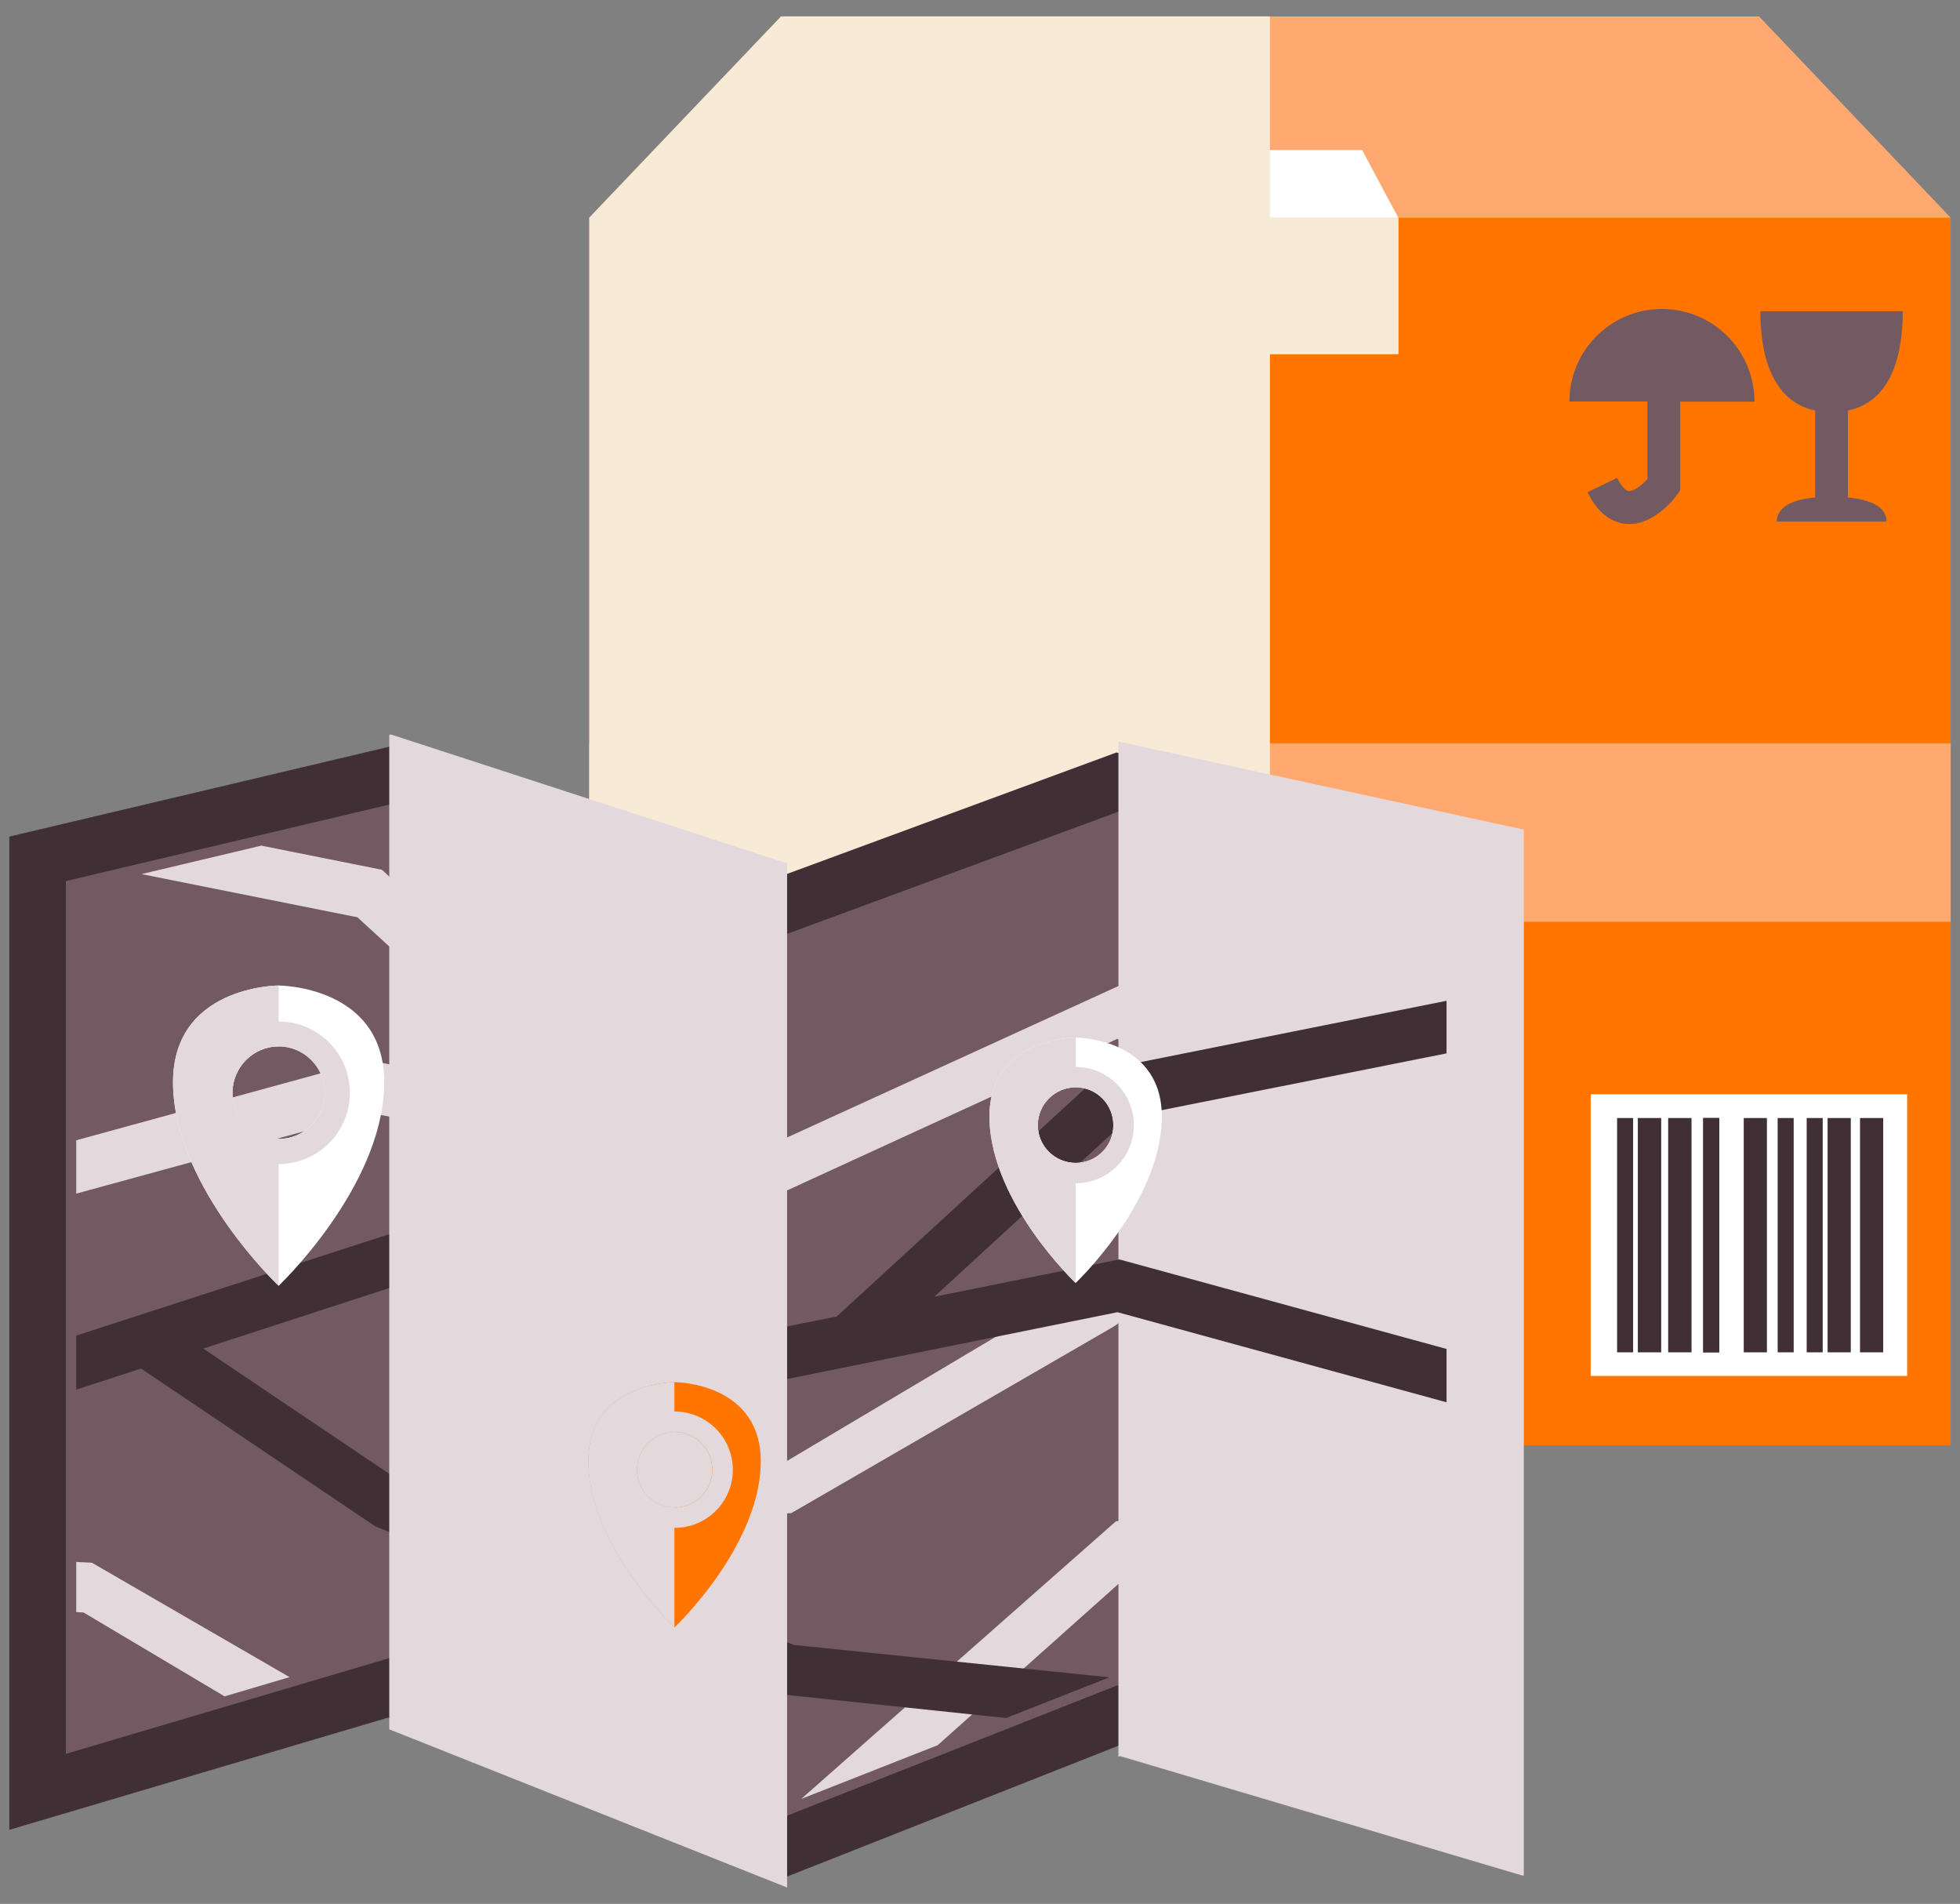 <svg width="104" height="101" viewBox="0 0 104 101" fill="none" xmlns="http://www.w3.org/2000/svg">
<rect x="0" y="0" width="104" height="101" fill="#808080" stroke="none"/>
<g id="Frame" clip-path="url(#clip0_405_12817)">
<g id="Group">
<g id="Layer_1">
<path id="Vector" d="M103.505 11.55H31.265V76.67H103.505V11.55Z" fill="#FF7500"/>
<path id="Vector_2" d="M93.335 0.87H67.385H41.445L31.265 11.55H67.385H103.505L93.335 0.87Z" fill="#FFA970"/>
<path id="Vector_3" d="M72.275 7.96H67.385H62.495L60.575 11.55H67.385H74.195L72.275 7.96Z" fill="white"/>
<path id="Vector_4" d="M101.195 58.05H84.405V72.99H101.195V58.05Z" fill="white"/>
<path id="Vector_5" d="M86.655 59.31H85.805V71.74H86.655V59.31Z" fill="#403036"/>
<path id="Vector_6" d="M89.755 59.31H88.515V71.74H89.755V59.31Z" fill="#403036"/>
<path id="Vector_7" d="M88.145 59.31H86.905V71.74H88.145V59.31Z" fill="#403036"/>
<path id="Vector_8" d="M93.755 59.31H92.525V71.74H93.755V59.31Z" fill="#403036"/>
<path id="Vector_9" d="M91.225 59.31H90.375V71.74H91.225V59.31Z" fill="#403036"/>
<path id="Vector_10" d="M91.225 59.31H90.375V71.74H91.225V59.31Z" fill="#403036"/>
<path id="Vector_11" d="M98.205 59.31H96.975V71.74H98.205V59.31Z" fill="#403036"/>
<path id="Vector_12" d="M99.925 59.31H98.695V71.74H99.925V59.31Z" fill="#403036"/>
<path id="Vector_13" d="M95.175 59.31H94.325V71.74H95.175V59.31Z" fill="#403036"/>
<path id="Vector_14" d="M96.715 59.31H95.865V71.74H96.715V59.31Z" fill="#403036"/>
<path id="Vector_15" d="M93.095 21.3C93.095 18.59 90.895 16.39 88.185 16.39C85.475 16.39 83.275 18.59 83.275 21.3H87.415V25.41C87.125 25.73 86.695 26.07 86.425 26.05C86.245 26.03 86.015 25.77 85.805 25.35L84.235 26.11C84.865 27.41 85.695 27.74 86.275 27.79C86.335 27.79 86.395 27.8 86.455 27.8C87.825 27.8 88.875 26.41 88.995 26.24L89.155 26.01V21.31H93.085L93.095 21.3Z" fill="#735A62"/>
<path id="Vector_16" d="M98.055 26.39V21.78C100.405 21.28 100.965 18.75 100.965 16.51H93.405C93.405 18.75 93.975 21.28 96.315 21.78V26.39C94.685 26.54 94.275 27.14 94.275 27.67H100.105C100.105 27.14 99.695 26.55 98.065 26.39H98.055Z" fill="#735A62"/>
<path id="Vector_17" d="M103.505 39.43H31.265V48.9H103.505V39.43Z" fill="#FFA970"/>
<path id="Vector_18" d="M74.195 11.55H60.575V18.78H74.195V11.55Z" fill="white"/>
<g id="Group_2" style="mix-blend-mode:multiply">
<path id="Vector_19" d="M74.195 11.55H60.575V18.78H74.195V11.55Z" fill="#F7EAD7"/>
</g>
<g id="Group_3" style="mix-blend-mode:multiply">
<path id="Vector_20" d="M31.265 11.55V76.67H67.385V0.87H41.445L31.265 11.55Z" fill="#F7EAD7"/>
</g>
<path id="Vector_21" d="M1.995 45.56V95.06L20.655 89.53L41.765 97.93L59.345 90.99L78.805 96.77V45.56L59.345 41.47L41.765 47.95L20.775 41.13L1.995 45.56Z" fill="#735A62"/>
<path id="Vector_22" d="M41.765 99.54L20.585 91.12L0.495 97.07V44.38L20.835 39.57L41.735 46.37L59.235 39.92L80.305 44.35V98.78L59.415 92.58L41.765 99.55V99.54ZM20.725 87.95L41.765 96.32L59.275 89.41L77.305 94.76V46.78L59.455 43.02L41.795 49.53L20.705 42.67L3.495 46.74V93.04L20.725 87.94V87.95Z" fill="#403036"/>
<g id="Group_4" style="mix-blend-mode:multiply">
<path id="Vector_23" d="M59.345 39.34V93.19L59.435 93.16L80.755 99.49H80.855V44.01L59.345 39.34Z" fill="#E3D8DB"/>
</g>
<g id="Group_5" style="mix-blend-mode:multiply">
<path id="Vector_24" d="M41.745 60.35L34.565 59.27L20.265 46.14L13.865 44.86L7.505 46.37L18.965 48.66L29.385 58.22L19.565 56.24L4.045 60.49V63.32L19.665 59.05L41.785 63.14L59.285 55.11L68.905 60.24L57.655 68.05L41.545 77.63L20.605 78.5L20.905 81.21L41.985 80.27L59.065 70.39L72.205 61.54L76.755 63.63V60.61L59.405 52.28L41.745 60.35Z" fill="#E3D8DB"/>
</g>
<g id="Group_6" style="mix-blend-mode:multiply">
<path id="Vector_25" d="M4.045 82.86V85.52L4.435 85.54L11.915 89.99L15.365 88.97L4.875 82.9L4.045 82.86Z" fill="#E3D8DB"/>
</g>
<g id="Group_7" style="mix-blend-mode:multiply">
<path id="Vector_26" d="M76.755 80.22L59.215 80.7L42.515 95.43L49.755 92.58L60.025 83.42L74.165 83.02L65.735 88.44L64.575 90.41L67.275 91.21L67.755 90.38L76.755 84.61V80.22Z" fill="#E3D8DB"/>
</g>
<path id="Vector_27" d="M76.755 55.88V53.09L58.695 56.71L44.395 69.84L41.785 70.36L20.595 65.49L4.045 70.85V73.72L7.485 72.6L19.895 80.96L41.235 89.86L53.385 91.14L58.865 88.98L42.105 87.26L21.305 78.62L10.785 71.54L20.715 68.31L41.745 73.16L59.295 69.61L76.755 74.39V71.56L59.395 66.81L49.575 68.79L59.995 59.22L76.755 55.88Z" fill="#403036"/>
<g id="Group_8" style="mix-blend-mode:multiply">
<path id="Vector_28" d="M20.655 91.74L41.765 100.13V45.77L41.725 45.79L20.735 38.96L20.655 38.99V91.74Z" fill="#E3D8DB"/>
</g>
<path id="Vector_29" d="M35.795 73.32C35.795 73.32 31.065 73.32 31.225 77.73C31.375 82.15 35.795 86.33 35.795 86.33C35.795 86.33 40.215 82.15 40.365 77.73C40.515 73.32 35.795 73.32 35.795 73.32ZM35.795 79.97C34.685 79.97 33.795 79.07 33.795 77.97C33.795 76.87 34.695 75.96 35.795 75.96C36.895 75.96 37.795 76.86 37.795 77.97C37.795 79.08 36.895 79.97 35.795 79.97Z" fill="#FF7500"/>
<g id="Group_9" style="mix-blend-mode:multiply">
<path id="Vector_30" d="M35.795 74.88C34.085 74.88 32.705 76.26 32.705 77.97C32.705 79.68 34.085 81.05 35.795 81.05C37.505 81.05 38.885 79.67 38.885 77.97C38.885 76.27 37.505 74.88 35.795 74.88ZM35.795 79.97C34.685 79.97 33.795 79.07 33.795 77.97C33.795 76.87 34.695 75.96 35.795 75.96C36.895 75.96 37.795 76.86 37.795 77.97C37.795 79.08 36.895 79.97 35.795 79.97Z" fill="#E3D8DB"/>
</g>
<g id="Group_10" style="mix-blend-mode:multiply">
<path id="Vector_31" d="M33.785 77.97C33.785 76.86 34.685 75.96 35.785 75.96V73.32C35.785 73.32 31.055 73.32 31.215 77.73C31.365 82.15 35.785 86.33 35.785 86.33V79.97C34.675 79.97 33.785 79.07 33.785 77.97Z" fill="#E3D8DB"/>
</g>
<path id="Vector_32" d="M57.075 55.04C57.075 55.04 52.345 55.04 52.505 59.46C52.665 63.88 57.075 68.06 57.075 68.06C57.075 68.06 61.495 63.88 61.645 59.46C61.805 55.04 57.075 55.04 57.075 55.04ZM57.075 61.69C55.965 61.69 55.065 60.79 55.065 59.69C55.065 58.59 55.965 57.68 57.075 57.68C58.185 57.68 59.075 58.58 59.075 59.69C59.075 60.8 58.185 61.69 57.075 61.69Z" fill="white"/>
<g id="Group_11" style="mix-blend-mode:multiply">
<path id="Vector_33" d="M57.075 56.6C55.365 56.6 53.985 57.98 53.985 59.69C53.985 61.4 55.365 62.77 57.075 62.77C58.785 62.77 60.165 61.39 60.165 59.69C60.165 57.99 58.785 56.6 57.075 56.6ZM57.075 61.69C55.965 61.69 55.065 60.79 55.065 59.69C55.065 58.59 55.965 57.68 57.075 57.68C58.185 57.68 59.075 58.58 59.075 59.69C59.075 60.8 58.185 61.69 57.075 61.69Z" fill="#E3D8DB"/>
</g>
<g id="Group_12" style="mix-blend-mode:multiply">
<path id="Vector_34" d="M55.065 59.69C55.065 58.58 55.965 57.68 57.075 57.68V55.04C57.075 55.04 52.345 55.04 52.505 59.46C52.665 63.88 57.075 68.06 57.075 68.06V61.7C55.965 61.7 55.065 60.8 55.065 59.7V59.69Z" fill="#E3D8DB"/>
</g>
<path id="Vector_35" d="M14.785 52.28C14.785 52.28 8.995 52.28 9.185 57.68C9.375 63.09 14.785 68.21 14.785 68.21C14.785 68.21 20.195 63.09 20.385 57.68C20.575 52.28 14.785 52.28 14.785 52.28ZM14.785 60.42C13.435 60.42 12.335 59.32 12.335 57.97C12.335 56.62 13.435 55.51 14.785 55.51C16.135 55.51 17.235 56.61 17.235 57.97C17.235 59.33 16.135 60.42 14.785 60.42Z" fill="white"/>
<g id="Group_13" style="mix-blend-mode:multiply">
<path id="Vector_36" d="M14.785 54.19C12.695 54.19 11.005 55.88 11.005 57.97C11.005 60.06 12.695 61.75 14.785 61.75C16.875 61.75 18.565 60.06 18.565 57.97C18.565 55.88 16.875 54.19 14.785 54.19ZM14.785 60.42C13.435 60.42 12.335 59.32 12.335 57.97C12.335 56.62 13.435 55.51 14.785 55.51C16.135 55.51 17.235 56.61 17.235 57.97C17.235 59.33 16.135 60.42 14.785 60.42Z" fill="#E3D8DB"/>
</g>
<g id="Group_14" style="mix-blend-mode:multiply">
<path id="Vector_37" d="M12.335 57.97C12.335 56.61 13.435 55.51 14.785 55.51V52.28C14.785 52.28 8.995 52.28 9.185 57.68C9.375 63.09 14.785 68.21 14.785 68.21V60.42C13.435 60.42 12.335 59.32 12.335 57.97Z" fill="#E3D8DB"/>
</g>
</g>
</g>
</g>
<defs>
<clipPath id="clip0_405_12817">
<rect width="103.01" height="99.26" fill="white" transform="translate(0.495 0.87)"/>
</clipPath>
</defs>
</svg>
